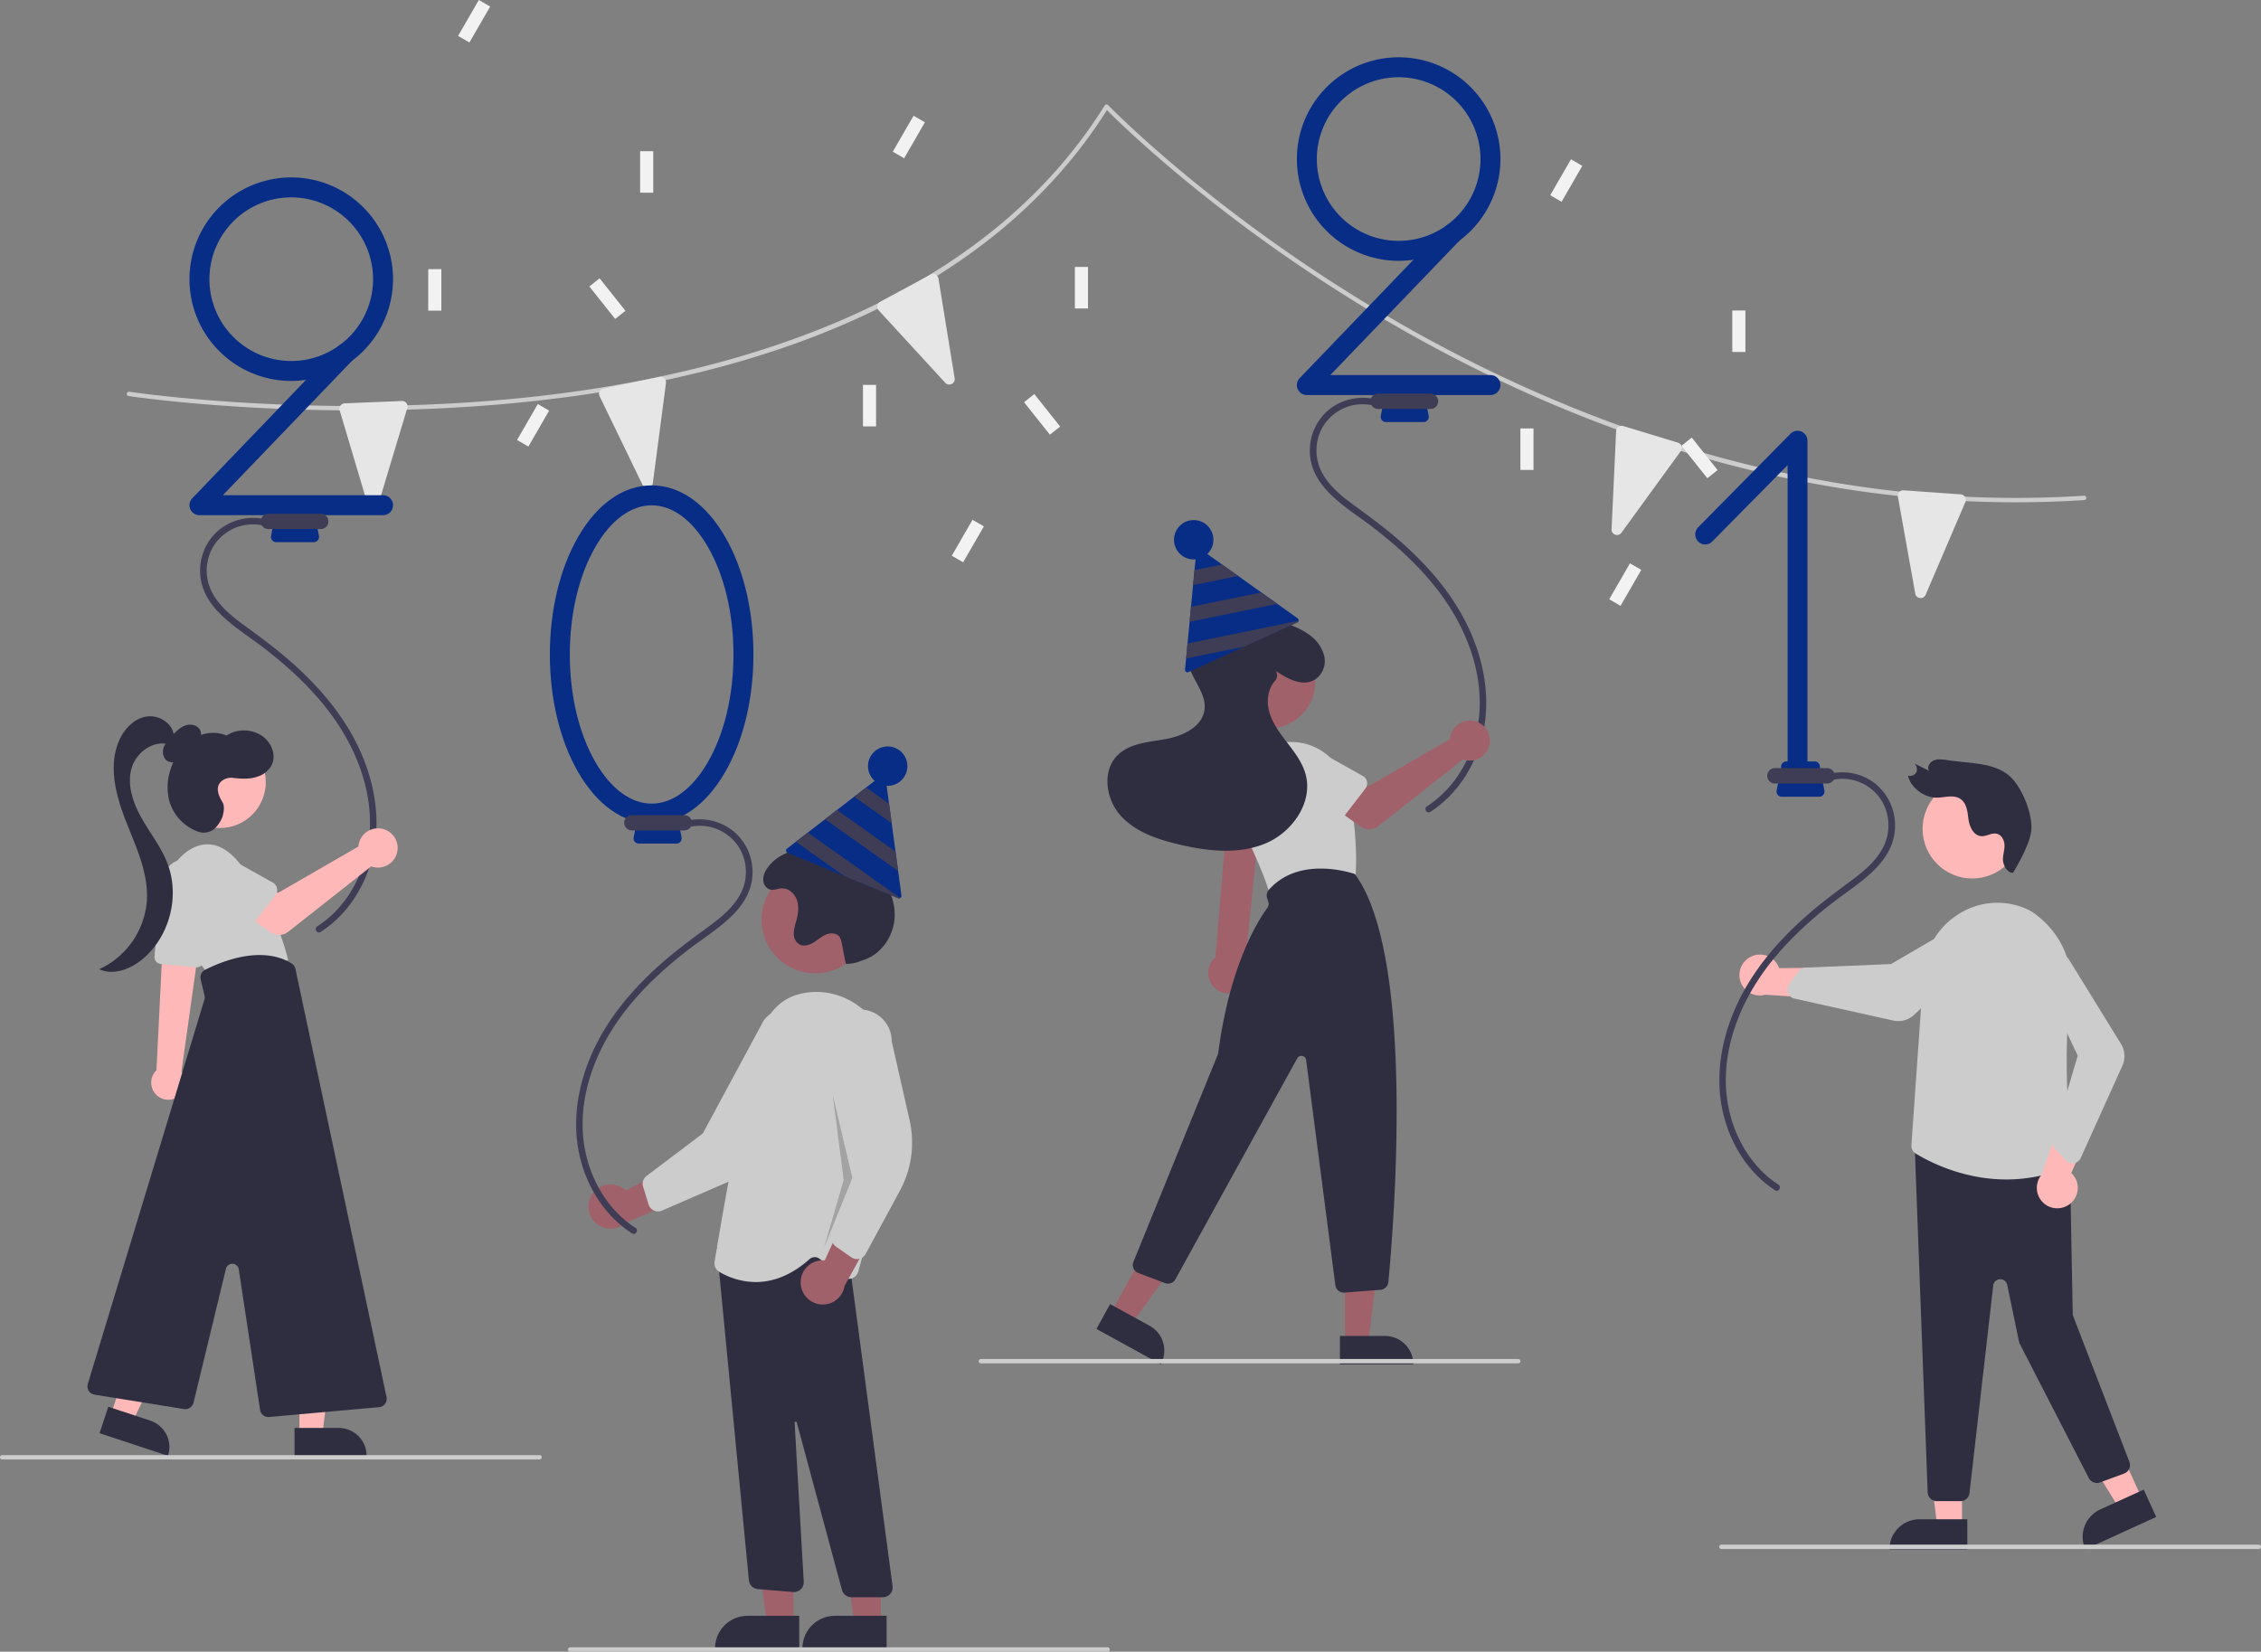 <svg id="bf97331c-984d-4ea8-806e-3cf73e7296ac" data-name="Layer 1" xmlns="http://www.w3.org/2000/svg" width="1035" height="756.227" viewBox="0 0 1035 756.227"><rect x="0" y="0" width="1035" height="756.227" fill="#808080" stroke="none"/><path d="M1022.121,288.868c-49.095,0-98.794-7.358-148.162-21.964-47.947-14.187-95.689-35.204-141.9-62.467-72.771-42.934-118.952-88.187-125.849-95.127C580.146,150.63,540.559,183.233,488.53,206.221c-41.931,18.526-91.994,30.885-148.798,36.731-96.665,9.952-180.513-2.603-181.348-2.731a1,1,0,0,1,.303-1.977c.833.128,84.465,12.646,180.883,2.715,88.863-9.153,207.079-39.792,265.617-133.783a1,1,0,0,1,1.57-.164c.47.489,47.914,49.453,126.372,95.733,72.375,42.691,186.701,91.768,320.342,83.111a1,1,0,0,1,.129,1.996Q1037.912,288.869,1022.121,288.868Z" transform="translate(-99.5 -58.886)" fill="#ccc"/><path d="M270.057,291.722a2.449,2.449,0,0,1-2.223-1.781l-12.853-43.171a2.5,2.5,0,0,1,2.293-3.211l0,0,26.183-1.077a2.5,2.5,0,0,1,2.497,3.219L272.624,289.949a2.454,2.454,0,0,1-2.398,1.779C270.17,291.728,270.113,291.726,270.057,291.722Z" transform="translate(-99.5 -58.886)" fill="#e6e6e6"/><path d="M396.09,282.243a2.449,2.449,0,0,1-2.481-1.4l-19.637-40.539a2.5,2.5,0,0,1,1.746-3.539l0,0,25.668-5.279a2.5,2.5,0,0,1,2.982,2.775L398.338,280.079a2.454,2.454,0,0,1-2.08,2.142C396.202,282.23,396.145,282.237,396.09,282.243Z" transform="translate(-99.5 -58.886)" fill="#e6e6e6"/><path d="M534.968,234.769a2.449,2.449,0,0,1-2.778-.627l-30.469-33.175a2.5,2.5,0,0,1,.654-3.892l0-0,23.064-12.441a2.5,2.5,0,0,1,3.655,1.8l7.406,45.616a2.454,2.454,0,0,1-1.376,2.65C535.072,234.724,535.02,234.748,534.968,234.769Z" transform="translate(-99.5 -58.886)" fill="#e6e6e6"/><path d="M978.24,332.67a2.449,2.449,0,0,1-2.009-2.019l-7.941-44.339a2.5,2.5,0,0,1,2.638-2.935l0,0,26.139,1.86a2.5,2.5,0,0,1,2.121,3.478l-18.198,42.479a2.454,2.454,0,0,1-2.582,1.499C978.351,332.688,978.295,332.68,978.24,332.67Z" transform="translate(-99.5 -58.886)" fill="#e6e6e6"/><path d="M838.725,303.63a2.449,2.449,0,0,1-1.511-2.414l2.095-44.995a2.5,2.5,0,0,1,3.224-2.276l0.0 0,25.075,7.613a2.5,2.5,0,0,1,1.296,3.862L841.733,302.802a2.454,2.454,0,0,1-2.85.889C838.829,303.672,838.776,303.652,838.725,303.63Z" transform="translate(-99.5 -58.886)" fill="#e6e6e6"/><rect x="395.035" y="176.227" width="6" height="19" fill="#f2f2f2" style="isolation:isolate"/><rect x="492.035" y="122.227" width="6" height="19" fill="#f2f2f2" style="isolation:isolate"/><rect x="573.535" y="239.114" width="6" height="19" transform="translate(-128.876 354.265) rotate(-38.519)" fill="#f2f2f2" style="isolation:isolate"/><rect x="533.035" y="303.614" width="19" height="6" transform="translate(-93.767 564.27) rotate(-60)" fill="#f2f2f2" style="isolation:isolate"/><rect x="506.035" y="118.614" width="19" height="6" transform="translate(52.947 448.387) rotate(-60)" fill="#f2f2f2" style="isolation:isolate"/><rect x="695.98" y="196.156" width="6" height="19" fill="#f2f2f2" style="isolation:isolate"/><rect x="792.98" y="142.156" width="6" height="19" fill="#f2f2f2" style="isolation:isolate"/><rect x="874.48" y="259.043" width="6" height="19" transform="translate(-75.802 546.023) rotate(-38.519)" fill="#f2f2f2" style="isolation:isolate"/><rect x="833.98" y="323.543" width="19" height="6" transform="translate(39.446 834.86) rotate(-60)" fill="#f2f2f2" style="isolation:isolate"/><rect x="806.98" y="138.543" width="19" height="6" transform="translate(186.161 718.978) rotate(-60)" fill="#f2f2f2" style="isolation:isolate"/><rect x="196.035" y="123.227" width="6" height="19" fill="#f2f2f2" style="isolation:isolate"/><rect x="293.035" y="69.227" width="6" height="19" fill="#f2f2f2" style="isolation:isolate"/><rect x="374.535" y="186.114" width="6" height="19" transform="translate(-139.172 218.8) rotate(-38.519)" fill="#f2f2f2" style="isolation:isolate"/><rect x="334.035" y="250.614" width="19" height="6" transform="translate(-147.368 365.431) rotate(-60)" fill="#f2f2f2" style="isolation:isolate"/><rect x="307.035" y="65.614" width="19" height="6" transform="translate(-0.653 249.548) rotate(-60)" fill="#f2f2f2" style="isolation:isolate"/><path d="M232.821,233.303a46.594,46.594,0,1,1,46.594-46.594A46.647,46.647,0,0,1,232.821,233.303Zm0-84.053a37.458,37.458,0,1,0,37.458,37.458A37.501,37.501,0,0,0,232.821,149.25Z" transform="translate(-99.5 -58.886)" fill="#082d86"/><path d="M274.847,294.763H190.794a4.568,4.568,0,0,1-3.294-7.733l66.794-69.535a4.568,4.568,0,0,1,6.589,6.329L201.517,285.627H274.847a4.568,4.568,0,0,1,0,9.136Z" transform="translate(-99.5 -58.886)" fill="#082d86"/><path d="M243.44,307.114H225.631a2.433,2.433,0,0,1-2.095-2.667l2.095-10.667a2.433,2.433,0,0,1,2.095-2.667h13.619a2.433,2.433,0,0,1,2.095,2.667l2.095,10.667A2.433,2.433,0,0,1,243.44,307.114Z" transform="translate(-99.5 -58.886)" fill="#082d86"/><path d="M246.34,301.114h-24a3.5,3.5,0,0,1,0-7h24a3.5,3.5,0,0,1,0,7Z" transform="translate(-99.5 -58.886)" fill="#3f3d56"/><path d="M221.324,296.751a24.776,24.776,0,0,0-21.349,4.586,24.331,24.331,0,0,0-8.865,19.915c.732,16.339,17.181,25.12,28.647,33.908,13.55,10.384,26.269,22.365,35.45,36.871,9.092,14.365,14.794,31.387,13.473,48.532-1.143,14.828-7.863,29.529-19.387,39.126a45.886,45.886,0,0,1-4.566,3.325c-1.619,1.041-.116,3.638,1.514,2.59,12.627-8.116,20.98-21.646,24.143-36.182,3.52-16.172.384-33.008-6.534-47.854-7.186-15.423-18.491-28.534-31.193-39.698-6.301-5.537-12.993-10.563-19.771-15.494-5.96-4.336-12.207-9.005-15.911-15.533a21.638,21.638,0,0,1-.227-21.063,21.213,21.213,0,0,1,18.361-10.797,20.877,20.877,0,0,1,5.417.662c1.871.478,2.67-2.414.798-2.893Z" transform="translate(-99.5 -58.886)" fill="#3f3d56"/><path d="M739.755,178.303a46.594,46.594,0,1,1,46.594-46.594A46.647,46.647,0,0,1,739.755,178.303Zm0-84.053A37.458,37.458,0,1,0,777.213,131.708,37.501,37.501,0,0,0,739.755,94.25Z" transform="translate(-99.5 -58.886)" fill="#082d86"/><path d="M781.781,239.763H697.728a4.568,4.568,0,0,1-3.294-7.733l66.794-69.535a4.568,4.568,0,1,1,6.589,6.329l-59.366,61.802H781.781a4.568,4.568,0,1,1,0,9.136Z" transform="translate(-99.5 -58.886)" fill="#082d86"/><path d="M751.44,252.114H733.631a2.433,2.433,0,0,1-2.095-2.667l2.095-10.667a2.433,2.433,0,0,1,2.095-2.667H749.345a2.433,2.433,0,0,1,2.095,2.667l2.095,10.667A2.433,2.433,0,0,1,751.44,252.114Z" transform="translate(-99.5 -58.886)" fill="#082d86"/><path d="M754.34,246.114h-24a3.5,3.5,0,0,1,0-7h24a3.5,3.5,0,0,1,0,7Z" transform="translate(-99.5 -58.886)" fill="#3f3d56"/><path d="M729.324,241.751a24.776,24.776,0,0,0-21.349,4.586,24.331,24.331,0,0,0-8.865,19.915c.732,16.339,17.181,25.12,28.647,33.908,13.55,10.384,26.269,22.365,35.45,36.871,9.092,14.365,14.794,31.387,13.473,48.532-1.143,14.828-7.863,29.529-19.387,39.126a45.886,45.886,0,0,1-4.566,3.325c-1.619,1.041-.116,3.638,1.514,2.59,12.627-8.116,20.98-21.646,24.143-36.182,3.52-16.172.384-33.008-6.534-47.854-7.186-15.423-18.491-28.534-31.193-39.698-6.301-5.537-12.993-10.563-19.771-15.494-5.96-4.336-12.207-9.005-15.911-15.533a21.638,21.638,0,0,1-.227-21.063,21.213,21.213,0,0,1,18.361-10.797,20.877,20.877,0,0,1,5.417.662c1.871.478,2.67-2.414.798-2.893Z" transform="translate(-99.5 -58.886)" fill="#3f3d56"/><polygon points="898.136 698.842 886.792 698.841 881.396 655.085 898.138 655.086 898.136 698.842" fill="#ffb8b8"/><path d="M878.689,695.6h21.878a0,0,0,0,1,0,0v13.775a0,0,0,0,1,0,0h-35.653a0,0,0,0,1,0,0v0A13.775,13.775,0,0,1,878.689,695.6Z" fill="#2f2e41"/><polygon points="980.448 685.992 970.129 690.705 947.039 653.147 962.269 646.191 980.448 685.992" fill="#ffb8b8"/><path d="M1063.407,747.704h21.878a0,0,0,0,1,0,0v13.775a0,0,0,0,1,0,0h-35.653a0,0,0,0,1,0,0v0A13.775,13.775,0,0,1,1063.407,747.704Z" transform="translate(-316.517 452.812) rotate(-24.549)" fill="#2f2e41"/><path d="M996.913,746.191H986.076a4.18,4.18,0,0,1-4.153-3.862l-5.91-157.82a4.164,4.164,0,0,1,4.557-4.446l62.676,6.656a4.165,4.165,0,0,1,3.759,4.065l1.313,69.616a3.231,3.231,0,0,0,.216,1.104l25.71,66.671a4.163,4.163,0,0,1-2.446,5.405l-10.982,4.046a4.165,4.165,0,0,1-5.142-2.002l-31.583-61.412a4.141,4.141,0,0,1-.374-1.057l-5.395-25.995a3.239,3.239,0,0,0-6.388.289l-10.884,95.051A4.163,4.163,0,0,1,996.913,746.191Z" transform="translate(-99.5 -58.886)" fill="#2f2e41"/><circle cx="902.81" cy="379.496" r="22.727" fill="#ffb8b8"/><path d="M1017.978,598.909c-20.103.001-35.843-8.368-41.542-11.872h0a4.136,4.136,0,0,1-1.959-3.829l5.526-78.996a34.247,34.247,0,0,1,15.62-26.512,32.969,32.969,0,0,1,29.42-3.506,23.219,23.219,0,0,1,5.984,3.1c12.243,9.118,18.143,22.85,16.189,37.672-4.053,30.738.538,72.201,1.075,76.828l.039.333-.305.14A71.289,71.289,0,0,1,1017.978,598.909Z" transform="translate(-99.5 -58.886)" fill="#ccc"/><path d="M1046.912,610.193a9.305,9.305,0,0,0,.741-14.248l13.335-30.258-16.941,2.871-10.066,28.293a9.355,9.355,0,0,0,12.931,13.342Z" transform="translate(-99.5 -58.886)" fill="#ffb8b8"/><path d="M1048.187,591.503a4.151,4.151,0,0,1-3.065-1.351l-4.971-5.424a4.185,4.185,0,0,1-.924-3.993l11.386-38.537-17.324-36.38a7.711,7.711,0,0,1-.527-5.132,7.689,7.689,0,0,1,14.238-1.819l23.419,38a10.596,10.596,0,0,1,.638,9.929L1051.987,589.051a4.153,4.153,0,0,1-3.136,2.398A4.227,4.227,0,0,1,1048.187,591.503Z" transform="translate(-99.5 -58.886)" fill="#ccc"/><path d="M1021.035,458.418c-2.357.404-4.296-2.876-4.589-5.184s.548-4.516.639-6.809-.989-5.078-3.37-5.758c-2.496-.713-4.81,1.29-7.365,1.049-3.561-.336-5.348-4.502-5.779-7.873s-.77-7.362-3.854-9.285c-3.074-1.916-6.877-.522-10.409-.462-5.97.101-12.047-4.452-13.442-10.07a3.386,3.386,0,0,0,3.863-1.547,3.427,3.427,0,0,0-1.031-4.051l6.767,3.314c-.925-1.882.472-4.026,2.394-4.739s4.159-.393,6.281-.063c10.595,1.646,22.867.835,29.895,8.913,4.868,5.596,8.875,16.243,8.328,23.133S1021.035,458.418,1021.035,458.418Z" transform="translate(-99.5 -58.886)" fill="#2f2e41"/><path d="M900.528,497.162a9.305,9.305,0,0,1,13.373,4.972l33.065-.238-9.356,14.412-29.965-1.983a9.355,9.355,0,0,1-7.118-17.162Z" transform="translate(-99.5 -58.886)" fill="#ffb8b8"/><path d="M917.733,512.87a4.151,4.151,0,0,1,.698-3.276l4.296-5.973a4.185,4.185,0,0,1,3.721-1.719l38.677-1.62,33.455-19.469a7.711,7.711,0,0,1,4.916-1.562,7.689,7.689,0,0,1,4.684,13.568L975.754,523.495a10.596,10.596,0,0,1-9.59,2.649l-45.255-10.054a4.153,4.153,0,0,1-2.987-2.582A4.228,4.228,0,0,1,917.733,512.87Z" transform="translate(-99.5 -58.886)" fill="#ccc"/><path d="M169.768,558.48a7.818,7.818,0,1,0,13.521-7.852,8.415,8.415,0,0,0-.736-1.045l6.576-46.872.197-1.404,1.336-9.565.197-1.379-.728.034-12.741.582-3.417.154-.428,8.725-2.423,49.056A7.807,7.807,0,0,0,169.768,558.48Z" transform="translate(-99.5 -58.886)" fill="#ffb8b8"/><path d="M189.288,501.734l-16.179-1.484a3.194,3.194,0,0,1-2.881-3.457l3.001-33.645a12.267,12.267,0,1,1,24.355,2.875l-4.851,33.001a3.188,3.188,0,0,1-3.15,2.724C189.485,501.747,189.387,501.743,189.288,501.734Z" transform="translate(-99.5 -58.886)" fill="#ccc"/><path d="M177.027,474.551A22.534,22.534,0,0,1,185.314,448.617c6.101-4.174,14.45-5.673,23.44,5.031a111.931,111.931,0,0,1,22.691,44.954l-36.82,5.994S182.103,489.29,177.027,474.551Z" transform="translate(-99.5 -58.886)" fill="#ccc"/><polygon points="137.076 656.796 147.573 656.795 152.567 616.304 137.074 616.305 137.076 656.796" fill="#ffb8b8"/><path d="M234.326,712.682H267.319a0,0,0,0,1,0,0v12.747a0,0,0,0,1,0,0h-20.245a12.747,12.747,0,0,1-12.747-12.747v0A0,0,0,0,1,234.326,712.682Z" transform="translate(402.178 1379.214) rotate(179.997)" fill="#2f2e41"/><polygon points="50.769 647.64 60.736 650.935 78.187 614.057 63.476 609.195 50.769 647.64" fill="#ffb8b8"/><path d="M146.241,707.828H179.233a0,0,0,0,1,0,0v12.747a0,0,0,0,1,0,0H158.988a12.747,12.747,0,0,1-12.747-12.747v0A0,0,0,0,1,146.241,707.828Z" transform="translate(-6.385 1384.506) rotate(-161.71)" fill="#2f2e41"/><circle cx="100.638" cy="358.083" r="21.031" fill="#ffb8b8"/><path d="M218.552,704.41l-9.749-64.344a2.997,2.997,0,0,0-5.876-.257l-14.846,61.319a3.881,3.881,0,0,1-4.357,2.898l-40.951-6.582a3.853,3.853,0,0,1-3.076-4.924l53.398-176.045a2.999,2.999,0,0,0,.052-1.543l-1.778-7.704a3.839,3.839,0,0,1,1.992-4.293c7.271-3.71,25.684-11.423,39.586-2.974a3.897,3.897,0,0,1,1.78,2.506l41.714,196.056a3.853,3.853,0,0,1-3.425,4.64L222.705,707.67q-.174.015-.345.015A3.86,3.86,0,0,1,218.552,704.41Z" transform="translate(-99.5 -58.886)" fill="#2f2e41"/><path d="M186.192,402.111a15.91,15.91,0,0,0,4.158-3.613,5.397,5.397,0,0,0,.83-5.221c-1.063-2.344-4.22-3.087-6.667-2.287s-4.337,2.716-6.125,4.567a15.818,15.818,0,0,0-3.942,5.473c-.747,2.14-.363,4.854,1.495,6.152,1.824,1.274,4.445.753,6.199-.616a15.815,15.815,0,0,0,3.875-5.369Z" transform="translate(-99.5 -58.886)" fill="#2f2e41"/><path d="M179.07,396.118c-.117-5.926-6.871-10.175-12.704-9.125s-10.317,6.024-12.561,11.509c-4.742,11.59-1.182,24.814,3.387,36.473s10.224,23.495,9.557,36a37.611,37.611,0,0,1-21.847,31.686c6.583,2.984,14.452-.099,19.984-4.751,12.286-10.331,17.028-28.724,11.269-43.708-2.84-7.39-7.846-13.713-11.754-20.598s-6.775-15-4.758-22.656,10.604-13.857,17.945-10.891Z" transform="translate(-99.5 -58.886)" fill="#2f2e41"/><path d="M201.399,426.302c-1.833-3.098-3.684-7.166-.332-9.874a6.905,6.905,0,0,1,5.181-1.37c3.778.455,7.892.643,11.549-.729a10.827,10.827,0,0,0,6.28-5.643c1.888-4.473-.476-9.909-4.423-12.736a14.898,14.898,0,0,0-16.49-.292c-5.112-2.258-11.314-1.254-15.958,1.854s-7.822,8.086-9.548,13.4a25.865,25.865,0,0,0-.79,14.227,21.143,21.143,0,0,0,13.115,14.453,7.614,7.614,0,0,0,7.52-1.116,14.146,14.146,0,0,0,3.806-5.578C202.005,430.557,202.378,427.957,201.399,426.302Z" transform="translate(-99.5 -58.886)" fill="#2f2e41"/><path d="M263.788,445.068a9.012,9.012,0,0,0-.205,1.404l-36.783,21.22-8.941-5.147L208.328,475.023l14.942,10.65a6.85,6.85,0,0,0,8.219-.2l37.93-29.923a8.988,8.988,0,1,0-5.631-10.482Z" transform="translate(-99.5 -58.886)" fill="#ffb8b8"/><path d="M225.571,468.697l-11.888,15.408a3.853,3.853,0,0,1-5.826.319l-13.458-13.975A10.701,10.701,0,0,1,207.522,453.542l16.88,9.438a3.853,3.853,0,0,1,1.169,5.716Z" transform="translate(-99.5 -58.886)" fill="#ccc"/><path d="M922.348,412.439a4.581,4.581,0,0,1-4.55-4.611V271.858L883.302,306.822a4.507,4.507,0,0,1-6.434,0,4.656,4.656,0,0,1,0-6.522l42.263-42.836a4.506,4.506,0,0,1,4.958-1,4.613,4.613,0,0,1,2.808,4.26V407.827A4.581,4.581,0,0,1,922.348,412.439Z" transform="translate(-99.5 -58.886)" fill="#082d86"/><path d="M914.843,423.686h17.737a2.448,2.448,0,0,0,2.087-2.692l-2.087-10.768a2.448,2.448,0,0,0-2.087-2.692H916.93a2.448,2.448,0,0,0-2.087,2.692L912.756,420.994A2.448,2.448,0,0,0,914.843,423.686Z" transform="translate(-99.5 -58.886)" fill="#082d86"/><path d="M908.468,414.096a3.514,3.514,0,0,1,3.486-3.533h23.903a3.533,3.533,0,0,1,0,7.066H911.954A3.514,3.514,0,0,1,908.468,414.096Z" transform="translate(-99.5 -58.886)" fill="#3f3d56"/><path d="M936.869,413.225a24.42,24.42,0,0,1,21.263,4.629,24.708,24.708,0,0,1,8.829,20.104c-.729,16.493-17.112,25.358-28.531,34.229-13.495,10.482-26.162,22.577-35.306,37.22-9.055,14.501-14.734,31.685-13.418,48.992,1.138,14.969,7.831,29.809,19.308,39.496a45.729,45.729,0,0,0,4.548,3.357c1.612,1.05.116,3.673-1.508,2.615-12.576-8.193-20.895-21.851-24.045-36.525-3.505-16.326-.382-33.321,6.507-48.307,7.157-15.569,18.416-28.805,31.066-40.074,6.275-5.59,12.94-10.663,19.691-15.641,5.936-4.377,12.158-9.09,15.847-15.68a22.102,22.102,0,0,0,.226-21.263,21.083,21.083,0,0,0-18.287-10.899,20.528,20.528,0,0,0-5.395.668c-1.864.483-2.659-2.437-.794-2.92Z" transform="translate(-99.5 -58.886)" fill="#3f3d56"/><path d="M666.251,512.732a9.372,9.372,0,0,0,3.351-13.974l7.008-68.517h-15.145l-5.569,66.903a9.423,9.423,0,0,0,10.355,15.588Z" transform="translate(-99.5 -58.886)" fill="#a0616a"/><circle cx="580.656" cy="312.115" r="21.427" fill="#a0616a"/><path d="M684.19,470.143a3.919,3.919,0,0,1-3.777-2.878c-1.717-6.237-6.183-16.782-13.274-31.344a25.964,25.964,0,0,1,14.744-35.846h0a25.952,25.952,0,0,1,33.348,16.532c5.497,17.233,5.231,35.693,4.862,42.828a3.935,3.935,0,0,1-3.083,3.634l-31.978,6.983A3.906,3.906,0,0,1,684.19,470.143Z" transform="translate(-99.5 -58.886)" fill="#ccc"/><polygon points="615.657 614.72 626.352 614.72 631.44 573.467 615.655 573.468 615.657 614.72" fill="#a0616a"/><path d="M712.866,670.55H746.479a0,0,0,0,1,0,0v12.987a0,0,0,0,1,0,0H725.853a12.987,12.987,0,0,1-12.987-12.987v0A0,0,0,0,1,712.866,670.55Z" transform="translate(1359.875 1295.168) rotate(179.997)" fill="#2f2e41"/><polygon points="508.711 600.859 518.083 606.012 542.418 572.314 528.585 564.709 508.711 600.859" fill="#a0616a"/><path d="M602.467,663.257h33.613a0,0,0,0,1,0,0v12.987a0,0,0,0,1,0,0H615.454a12.987,12.987,0,0,1-12.987-12.987v0A0,0,0,0,1,602.467,663.257Z" transform="translate(739.778 1496.113) rotate(-151.199)" fill="#2f2e41"/><path d="M714.658,650.709a3.925,3.925,0,0,1-3.889-3.421L697.393,544.218a2.181,2.181,0,0,0-4.073-.773L637.576,644.581a3.947,3.947,0,0,1-4.835,1.775l-12.15-4.629a3.925,3.925,0,0,1-2.238-5.148l38.615-94.86a3.023,3.023,0,0,0,.197-.751c5.23-40.481,18.538-61.068,22.491-66.413a3.04,3.04,0,0,0,.433-2.768l-.544-1.631a3.924,3.924,0,0,1,.755-3.818c14.247-16.228,39.079-7.373,39.328-7.281l.124.046.078.106c27.844,38.186,17.549,162.214,15.203,186.69a3.915,3.915,0,0,1-3.606,3.533l-16.465,1.268C714.86,650.706,714.759,650.709,714.658,650.709Z" transform="translate(-99.5 -58.886)" fill="#2f2e41"/><path d="M763.455,395.89a9.182,9.182,0,0,0-.209,1.431l-37.475,21.619-9.109-5.244L706.951,426.409l15.223,10.85a6.979,6.979,0,0,0,8.373-.204l38.643-30.486a9.157,9.157,0,1,0-5.737-10.679Z" transform="translate(-99.5 -58.886)" fill="#a0616a"/><path d="M724.518,419.964,712.406,435.662a3.926,3.926,0,0,1-5.936.325l-13.711-14.238a10.902,10.902,0,0,1,13.371-17.224l17.197,9.616a3.926,3.926,0,0,1,1.191,5.824Z" transform="translate(-99.5 -58.886)" fill="#ccc"/><path d="M677.574,447.237l-19.512-3.523a3.926,3.926,0,0,1-3.022-5.119l6.325-18.728a10.902,10.902,0,0,1,21.446,3.937l-.617,19.693a3.926,3.926,0,0,1-4.621,3.739Z" transform="translate(-99.5 -58.886)" fill="#ccc"/><path d="M683.547,366.073c5.507,3.769,12.738,7.644,18.363,3.63a10.235,10.235,0,0,0,3.359-11.799c-2.693-7.702-10.093-11.093-17.169-13.692-9.199-3.379-19.215-6.067-28.711-3.647s-17.889,11.614-16.174,21.262c1.379,7.759,8.698,14.215,7.659,22.027-1.046,7.862-9.887,12-17.693,13.406s-16.541,1.857-22.15,7.463c-7.156,7.152-5.369,19.937,1.365,27.488s16.895,10.975,26.742,13.302c13.046,3.083,27.156,4.704,39.547-.413s22.033-18.891,18.443-31.807c-1.516-5.456-5.088-10.066-8.539-14.555s-6.947-9.183-8.264-14.69c-1.097-4.589-.285-9.918,2.758-13.36a3.871,3.871,0,0,0,.519-4.525Z" transform="translate(-99.5 -58.886)" fill="#2f2e41"/><path d="M370.61,605.703A10.056,10.056,0,0,1,385.93,603.959l31.754-16.39-1.974,18.464-29.852,12.734a10.11,10.11,0,0,1-15.249-13.064Z" transform="translate(-99.5 -58.886)" fill="#a0616a"/><path d="M397.933,612.588a4.506,4.506,0,0,1-1.524-2.211l-2.526-8.159a4.515,4.515,0,0,1,1.587-4.921l25.737-19.442,27.873-51.714A14.497,14.497,0,1,1,471.98,543.921L456.123,577.392A46.373,46.373,0,0,1,432.661,600.09l-30.162,13.084a4.505,4.505,0,0,1-3.669-.039A4.455,4.455,0,0,1,397.933,612.588Z" transform="translate(-99.5 -58.886)" fill="#ccc"/><circle cx="373.178" cy="421.11" r="24.561" fill="#a0616a"/><polygon points="363.23 743.306 350.97 743.306 345.138 696.018 363.232 696.019 363.23 743.306" fill="#a0616a"/><path d="M342.213,739.803h23.644a0,0,0,0,1,0,0v14.887a0,0,0,0,1,0,0H327.326a0,0,0,0,1,0,0v0A14.887,14.887,0,0,1,342.213,739.803Z" fill="#2f2e41"/><polygon points="403.23 743.306 390.97 743.306 385.138 696.018 403.232 696.019 403.23 743.306" fill="#a0616a"/><path d="M382.213,739.803h23.644a0,0,0,0,1,0,0v14.887a0,0,0,0,1,0,0H367.326a0,0,0,0,1,0,0v0A14.887,14.887,0,0,1,382.213,739.803Z" fill="#2f2e41"/><path d="M503.625,790.193H489.258a4.508,4.508,0,0,1-4.345-3.329L464.23,710.164a.5.5,0,0,0-.982.16l4.181,72.742a4.499,4.499,0,0,1-4.866,4.742l-16.148-1.346a4.512,4.512,0,0,1-4.096-3.964L427.601,629.755l5.691,3.415,53.329-9.057,21.465,160.985a4.501,4.501,0,0,1-4.461,5.095Z" transform="translate(-99.5 -58.886)" fill="#2f2e41"/><path d="M445.437,645.876a32.939,32.939,0,0,1-16.692-4.697,4.48,4.48,0,0,1-2.136-4.589c1.875-11.486,11.681-70.408,20.603-102.53,3.634-13.083,11.67-20.13,23.886-20.944,17.868-1.173,33.75,12.806,35.405,31.198,2.919,32.448-8.93,78.551-14.159,96.866a4.496,4.496,0,0,1-7.087,2.307l-10.662-8.293a3.533,3.533,0,0,0-4.516.188C461.092,643.397,452.556,645.876,445.437,645.876Z" transform="translate(-99.5 -58.886)" fill="#ccc"/><path d="M466.055,646.808a10.056,10.056,0,0,1,10.979-10.827l14.872-32.493,9.842,15.747-15.631,28.442a10.11,10.11,0,0,1-20.061-.869Z" transform="translate(-99.5 -58.886)" fill="#a0616a"/><path d="M491.804,635.364a4.506,4.506,0,0,1-2.564-.8l-7.023-4.861a4.515,4.515,0,0,1-1.789-4.852l8.254-31.181L478.701,535.778a14.497,14.497,0,1,1,28.993-.142l8.178,36.123a46.373,46.373,0,0,1-4.454,32.339l-15.659,28.909a4.505,4.505,0,0,1-2.911,2.233A4.455,4.455,0,0,1,491.804,635.364Z" transform="translate(-99.5 -58.886)" fill="#ccc"/><polygon points="381.194 501.307 390.194 539.307 377.194 571.307 386.194 540.307 381.194 501.307" opacity="0.2"/><path d="M486.694,500.193a16.538,16.538,0,0,0,6.388-1.156c.894-.345,1.822-.628,2.715-.973,7.882-3.045,13.074-11.439,13.26-19.886s-4.189-16.646-10.685-22.05-14.91-8.177-23.335-8.819c-9.075-.691-19.294,1.61-24.365,9.168-1.35,2.012-2.294,4.453-1.494,6.882a4.403,4.403,0,0,0,1.241,1.906c2.265,2.015,4.522.5,6.831.366,3.173-.184,6.023,2.385,7.048,5.394s.573,6.322-.254,9.391a23.46,23.46,0,0,0-1.182,5.71,5.741,5.741,0,0,0,2.379,5.055c1.983,1.199,4.587.505,6.571-.692s3.698-2.86,5.842-3.741,5.022-.685,6.27,1.267a6.935,6.935,0,0,1,.793,2.289c1.118,5.095.861,4.795,1.98,9.89Z" transform="translate(-99.5 -58.886)" fill="#2f2e41"/><path d="M1133.5,768.114h-246a1,1,0,0,1,0-2h246a1,1,0,0,1,0,2Z" transform="translate(-99.5 -58.886)" fill="#ccc"/><path d="M346.5,727.114h-246a1,1,0,0,1,0-2h246a1,1,0,1,1,0,2Z" transform="translate(-99.5 -58.886)" fill="#ccc"/><path d="M794.5,683.114h-246a1,1,0,0,1,0-2h246a1,1,0,0,1,0,2Z" transform="translate(-99.5 -58.886)" fill="#ccc"/><path d="M606.5,815.114h-246a1,1,0,0,1,0-2h246a1,1,0,0,1,0,2Z" transform="translate(-99.5 -58.886)" fill="#ccc"/><path d="M693.458,341.941l-9.237-6.576-7.332-5.227-10.635-7.573-7.343-5.222-9.98-7.116a1.135,1.135,0,0,0-1.784.815l-.842,8.874-.66,6.858-.95,9.94-.645,6.863-.95,9.94-.65,6.853-.487,5.093a1.049,1.049,0,0,0,.091.578,1.18,1.18,0,0,0,.367.452,1.124,1.124,0,0,0,1.126.105L693.279,343.882a1.064,1.064,0,0,0,.622-.755.844.844,0,0,0,.036-.165,1.181,1.181,0,0,0-.101-.574A1.049,1.049,0,0,0,693.458,341.941Z" transform="translate(-99.5 -58.886)" fill="#082d86"/><polygon points="566.753 263.679 546.145 267.887 546.804 261.029 559.411 258.456 566.753 263.679" fill="#3f3d56"/><polygon points="584.721 276.479 544.549 284.69 545.195 277.826 577.388 271.252 584.721 276.479" fill="#3f3d56"/><path d="M693.901,343.127a1.064,1.064,0,0,1-.622.755L669.1,354.926,642.449,360.369l.65-6.853Z" transform="translate(-99.5 -58.886)" fill="#3f3d56"/><circle cx="546.431" cy="247.133" r="9.019" fill="#082d86"/><path d="M512.154,468.908l-1.521-11.236-1.202-8.924-1.749-12.938-1.212-8.929-1.634-12.148a1.135,1.135,0,0,0-1.815-.744l-7.05,5.455-5.454,4.209-7.901,6.105-5.448,4.223-7.901,6.105-5.444,4.213-4.049,3.128a1.049,1.049,0,0,0-.36.462,1.18,1.18,0,0,0-.078.577,1.124,1.124,0,0,0,.694.894l50.586,20.745a1.064,1.064,0,0,0,.976-.063.844.844,0,0,0,.145-.087,1.18,1.18,0,0,0,.349-.466A1.049,1.049,0,0,0,512.154,468.908Z" transform="translate(-99.5 -58.886)" fill="#082d86"/><polygon points="408.182 376.923 391.017 364.767 396.471 360.558 406.971 367.994 408.182 376.923" fill="#3f3d56"/><polygon points="411.133 398.785 377.667 375.095 383.116 370.872 409.931 389.861 411.133 398.785" fill="#3f3d56"/><path d="M511.591,470.042a1.064,1.064,0,0,1-.976.063L486.021,460.019l-22.199-15.72,5.444-4.213Z" transform="translate(-99.5 -58.886)" fill="#3f3d56"/><circle cx="406.353" cy="350.781" r="9.019" fill="#082d86"/><path d="M397.8,435.972c-12.927,0-24.886-8.39-33.674-23.626-8.332-14.445-12.92-33.552-12.92-53.803s4.588-39.358,12.92-53.803c8.788-15.236,20.747-23.626,33.674-23.626s24.886,8.39,33.674,23.626c8.332,14.445,12.92,33.552,12.92,53.803s-4.588,39.358-12.92,53.803C422.686,427.581,410.727,435.972,397.8,435.972Zm0-145.722c-9.524,0-18.673,6.767-25.76,19.055-7.544,13.078-11.698,30.565-11.698,49.238s4.154,36.16,11.698,49.238c7.088,12.288,16.236,19.055,25.76,19.055s18.673-6.767,25.76-19.055c7.544-13.078,11.698-30.565,11.698-49.238s-4.154-36.16-11.698-49.238C416.473,297.017,407.324,290.25,397.8,290.25Z" transform="translate(-99.5 -58.886)" fill="#082d86"/><path d="M391.631,445.114h17.81a2.433,2.433,0,0,0,2.095-2.667l-2.095-10.667a2.433,2.433,0,0,0-2.095-2.667H393.726a2.433,2.433,0,0,0-2.095,2.667L389.535,442.447A2.433,2.433,0,0,0,391.631,445.114Z" transform="translate(-99.5 -58.886)" fill="#082d86"/><path d="M385.23,435.614a3.504,3.504,0,0,1,3.5-3.5h24a3.5,3.5,0,0,1,0,7h-24A3.504,3.504,0,0,1,385.23,435.614Z" transform="translate(-99.5 -58.886)" fill="#3f3d56"/><path d="M413.747,434.751a24.776,24.776,0,0,1,21.349,4.586,24.332,24.332,0,0,1,8.865,19.915c-.732,16.339-17.181,25.12-28.647,33.908-13.55,10.384-26.269,22.365-35.45,36.871-9.092,14.365-14.794,31.387-13.473,48.532,1.143,14.828,7.863,29.529,19.387,39.126a45.887,45.887,0,0,0,4.566,3.325c1.619,1.041.116,3.638-1.514,2.59-12.627-8.116-20.98-21.646-24.143-36.182-3.52-16.172-.384-33.008,6.534-47.854,7.186-15.423,18.491-28.534,31.193-39.698,6.301-5.537,12.993-10.563,19.771-15.494,5.96-4.336,12.207-9.005,15.911-15.533a21.638,21.638,0,0,0,.227-21.063,21.213,21.213,0,0,0-18.361-10.797,20.877,20.877,0,0,0-5.417.662c-1.871.478-2.67-2.414-.798-2.893Z" transform="translate(-99.5 -58.886)" fill="#3f3d56"/></svg>
